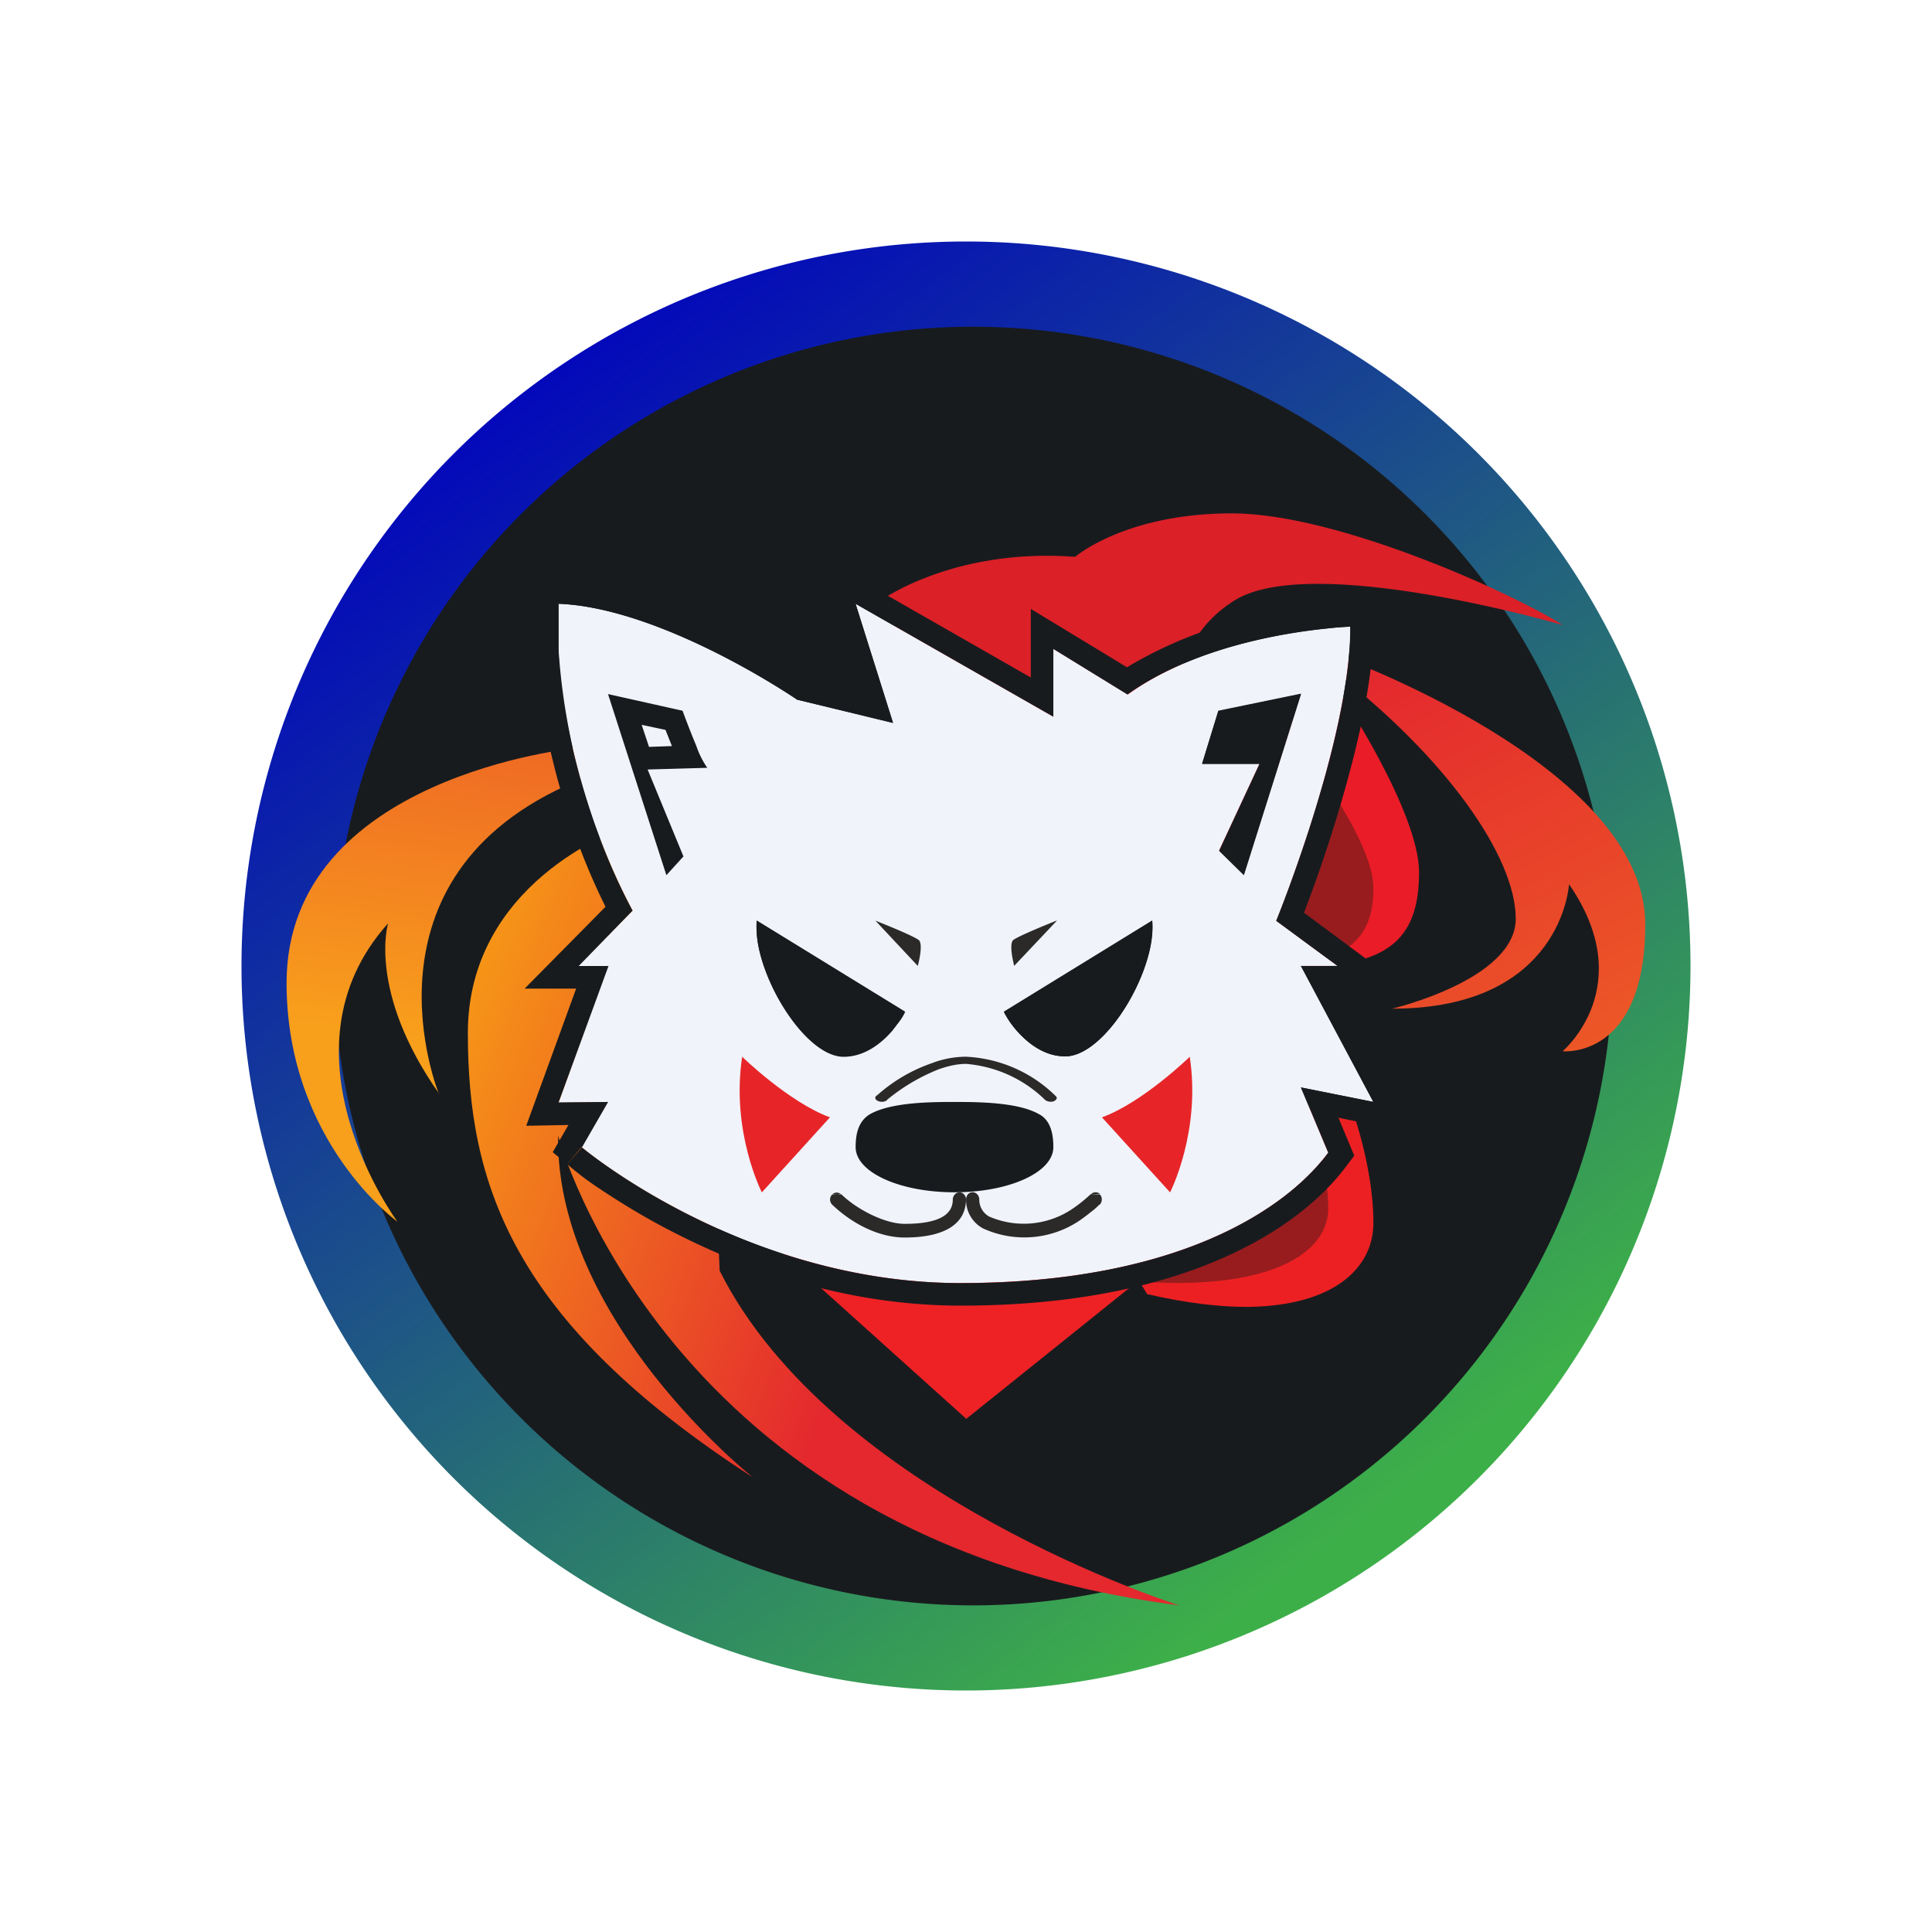 <svg xmlns="http://www.w3.org/2000/svg" width="1em" height="1em" viewBox="0 0 24 24"><g fill="none"><path fill="url(#IconifyId195ad048a32870fdf52571)" d="M12 3a9 9 0 1 1 0 18a9 9 0 0 1 0-18"/><path fill="#181B1E" d="M12 4.059a7.942 7.942 0 1 1 0 15.883a7.942 7.942 0 0 1 0-15.883"/><path fill="#EE2225" d="m12 17.628l2.81-2.255v-.561H9.465l-.276.28L12 17.622z"/><path fill="#EC2022" d="M16.764 13.689s.297.767.297 1.503c0 .556-.487 1.032-1.567 1.043c-.35 0-.763-.048-1.244-.159l-.562-.926l1.287-1.27l1.79-.186z"/><path fill="#981C1E" d="M16.15 13.689s.35.677.35 1.323c0 .657-1.005 1.18-3.282.794l-.656-.826l1.508-1.117z"/><path fill="#DB2027" d="M10.878 7.5s.91-.7 2.477-.583c0 0 .625-.54 1.948-.54c1.324 0 3.526 1.011 4.109 1.387c0 0-3.124-.91-4.082-.302c-.963.61-.662 1.726-.662 1.726l-2.578-.265L10.872 7.5z"/><path fill="#EA1C27" d="M16.659 8.628s.969 1.461.969 2.208c0 .752-.318 1.085-1.139 1.16c-.82.074-1.148-.403-1.111-.583l.566-2.42l.715-.37z"/><path fill="#981C1E" d="M16.092 9.188s.969 1.218.969 1.843c0 .624-.313.9-1.133.963c-.82.059-1.154-.333-1.112-.487c.037-.159.566-2.011.566-2.011z"/><path fill="url(#IconifyId195ad048a32870fdf52572)" d="M5.452 13.588S4.35 10.893 7.15 9.708l.35-.133l-.085-.387l-.265.106s-3.59.35-3.59 2.917c0 1.975 1.377 2.965 1.377 2.965s-1.556-2.102-.116-3.706c0 0-.26.847.635 2.118z"/><path fill="url(#IconifyId195ad048a32870fdf52573)" d="M16.558 8.125s3.88 1.377 3.88 3.357c0 1.683-1.027 1.577-1.027 1.577s.958-.804.08-2.075c0 0-.08 1.546-2.197 1.546c0 0 1.535-.36 1.535-1.117c0-.763-.852-1.996-2.287-3.103l-.604.006l.053-.254z"/><path fill="url(#IconifyId195ad048a32870fdf52574)" d="M7.68 10.312s-1.868.656-1.868 2.52c0 1.858.534 3.578 3.541 5.521c0 0-2.456-1.948-2.42-4.246c0 0 1.33 5.02 7.714 5.835c0 0-4.304-1.361-5.707-4.156l-.206-4.574z"/><path fill="#F0F3FA" d="M11.936 15.939c-2.711 0-4.712-1.689-4.712-1.689l.328-.561l-.614.01L7.552 12h-.37l.677-.688a8.1 8.1 0 0 1-.921-3.246V7.5c1.313.053 2.965 1.191 2.965 1.191l1.19.286l-.465-1.477l2.457 1.403V8.06l.926.567c1.101-.794 2.763-.842 2.763-.842c0 1.403-.92 3.653-.92 3.653l.762.561h-.456l.9 1.689l-.9-.18l.34.81c-.51.688-1.854 1.62-4.564 1.62M8.479 8.824s.248.688.307.709l-.742.021l.445 1.08l-.212.238l-.725-2.25l.466.1zm6.654.01l-.2.651h.714l-.503 1.08l.307.302l.71-2.25l-1.028.212zm-3.891 3.732L9.4 11.434c-.053.624.582 1.683 1.08 1.683c.482 0 .762-.55.762-.55m3.07-1.132l-1.842 1.132s.281.556.763.556c.497 0 1.133-1.064 1.08-1.694zm-2.456 3.372c-.683 0-1.228-.249-1.228-.561c0-.149.026-.318.185-.413c.265-.149.779-.149 1.043-.149c.265 0 .773 0 1.043.149c.159.08.186.264.186.413c0 .312-.546.56-1.229.56"/><path fill="#181B1E" d="m6.658 7.495l.01-.286l.287.01c.714.032 1.503.355 2.085.646q.506.256.98.567l.656.159l-.529-1.695l2.658 1.52v-.852L14 8.289a5.2 5.2 0 0 1 1.747-.657q.494-.097.995-.127h.022l.01.28s-.106 0-.28.022c-.525.053-1.658.228-2.489.82l-.92-.566v.842L10.628 7.5l.466 1.482l-1.192-.29s-1.429-.98-2.684-1.166a3 3 0 0 0-.28-.026v.566c.01.694.296 2.086.92 3.246L7.189 12h.37l-.62 1.694l.615-.005l-.323.561l-.185.212l-.18-.149l.195-.338l-.524.01l.62-1.704h-.64l1.005-1.017c-.582-1.165-.847-2.488-.863-3.192q-.005-.27 0-.54zm9.503 6.014l.339.81c-.508.688-1.853 1.62-4.564 1.62c-2.71 0-4.711-1.689-4.711-1.689l-.18.212v.005h.01l.021.021q.165.14.344.26c.239.159.583.38 1.022.598c.863.434 2.08.873 3.494.873c2.774 0 4.215-.958 4.791-1.736l.096-.127l-.196-.471l.963.196l-.963-1.8h.842l-1.27-.943q.211-.552.386-1.117c.227-.741.476-1.689.476-2.435v-.291l-.296.01l.01.28c0 .09 0 .186-.01.281c-.106 1.403-.911 3.373-.911 3.373l.762.561h-.455l.9 1.689zm-1.016-2.938l.307.301l.71-2.25l-1.028.212l-.201.657h.714zm.54-1.361l.063-.212l-.397.085l-.037.127zm-6.899.328a1.1 1.1 0 0 1-.137-.275c-.085-.201-.17-.434-.17-.434l-.926-.207l.725 2.25l.212-.233l-.445-1.08zm-.725-.264l-.09-.27l.296.063l.08.201l-.286.01zm4.41 3.298q.064.126.159.233c.132.148.339.317.603.317c.413 0 .922-.73 1.054-1.339q.04-.184.026-.344zm1.45-.561l-1.048.646c.106.11.233.185.36.185c.027 0 .096-.016.207-.106c.208-.208.373-.454.487-.725zm-1.154 2.075h-.005a1.1 1.1 0 0 0-.413-.1a5 5 0 0 0-.984 0c-.191.02-.334.052-.413.095c-.011.01-.021.016-.027.037a.4.4 0 0 0-.016.132s.016.058.196.143c.175.08.445.138.752.138c.312 0 .577-.053.752-.138c.18-.085.196-.148.196-.148v.005a.4.4 0 0 0-.016-.138l-.01-.02h-.012zM9.4 11.439c-.005.106 0 .222.027.344c.132.609.64 1.345 1.053 1.345c.265 0 .477-.175.604-.323l.085-.111a.6.6 0 0 0 .074-.122zm.392.572c.048.116.106.238.18.354a1.5 1.5 0 0 0 .307.37c.106.09.175.107.201.107c.127 0 .25-.074.355-.186zm3.108 1.826c-.265-.148-.773-.148-1.043-.148c-.265 0-.773 0-1.043.148c-.159.09-.185.265-.185.413c0 .312.545.561 1.228.561s1.228-.249 1.228-.561c0-.148-.026-.334-.185-.413"/><path fill="#2B2A29" d="m10.877 11.439l.524.56s.07-.253.017-.317c-.054-.053-.54-.244-.54-.244m2.25 0l-.529.56s-.069-.253-.016-.317c.058-.053.54-.244.54-.244zm-2.107 2.228v-.005a2.4 2.4 0 0 1 .635-.376c.117-.042.234-.069.345-.069c.368.03.715.187.979.445c.021.021.069.032.106.021c.037-.016.053-.042.032-.063A1.7 1.7 0 0 0 12 13.127a1.2 1.2 0 0 0-.424.08a2 2 0 0 0-.683.402h-.005c-.027.027-.016.053.021.069s.085.01.106-.01zm2.647 1.176a.096.096 0 0 1-.005.121h-.005a1 1 0 0 1-.069.064c-.048.037-.111.09-.19.143a1.23 1.23 0 0 1-1.187.09a.4.4 0 0 1-.211-.36c0-.053.037-.09.08-.09c.047 0 .084.042.084.09a.24.24 0 0 0 .122.212a1.08 1.08 0 0 0 1.027-.09q.124-.083.233-.186m.121 0a.08.08 0 0 0-.058-.025a.08.08 0 0 0-.058.025z"/><path fill="#2B2A29" d="M10.333 14.843a.09.09 0 0 0 .005.122c.238.228.572.408.9.408c.482 0 .762-.16.762-.477c0-.042-.037-.085-.079-.085c-.048 0-.085.043-.085.09c0 .18-.158.302-.598.302c-.254 0-.609-.19-.789-.37m-.116.01a.08.08 0 0 1 .057-.028a.08.08 0 0 1 .06.023h-.117z"/><path fill="#E72528" d="M14.779 13.128s-.582.567-1.09.752l.846.932s.387-.752.244-1.689zm-5.559 0s.583.567 1.09.752l-.846.932s-.387-.752-.244-1.689z"/><defs><linearGradient id="IconifyId195ad048a32870fdf52571" x1="6.658" x2="17.908" y1="4.408" y2="19.311" gradientUnits="userSpaceOnUse"><stop stop-color="#0206BC"/><stop offset=".95" stop-color="#3DAF49"/></linearGradient><linearGradient id="IconifyId195ad048a32870fdf52572" x1="13.283" x2="12.056" y1="5.53" y2="13.903" gradientUnits="userSpaceOnUse"><stop stop-color="#E4282E"/><stop offset="1" stop-color="#F89F1C"/></linearGradient><linearGradient id="IconifyId195ad048a32870fdf52573" x1="7.489" x2="18.03" y1="3" y2="23.217" gradientUnits="userSpaceOnUse"><stop offset=".4" stop-color="#E4282E"/><stop offset="1" stop-color="#F89F1C"/></linearGradient><linearGradient id="IconifyId195ad048a32870fdf52574" x1="12.168" x2="4.395" y1="12.47" y2="9.555" gradientUnits="userSpaceOnUse"><stop stop-color="#E4282E"/><stop offset="1" stop-color="#FDBE0E"/></linearGradient></defs></g></svg>